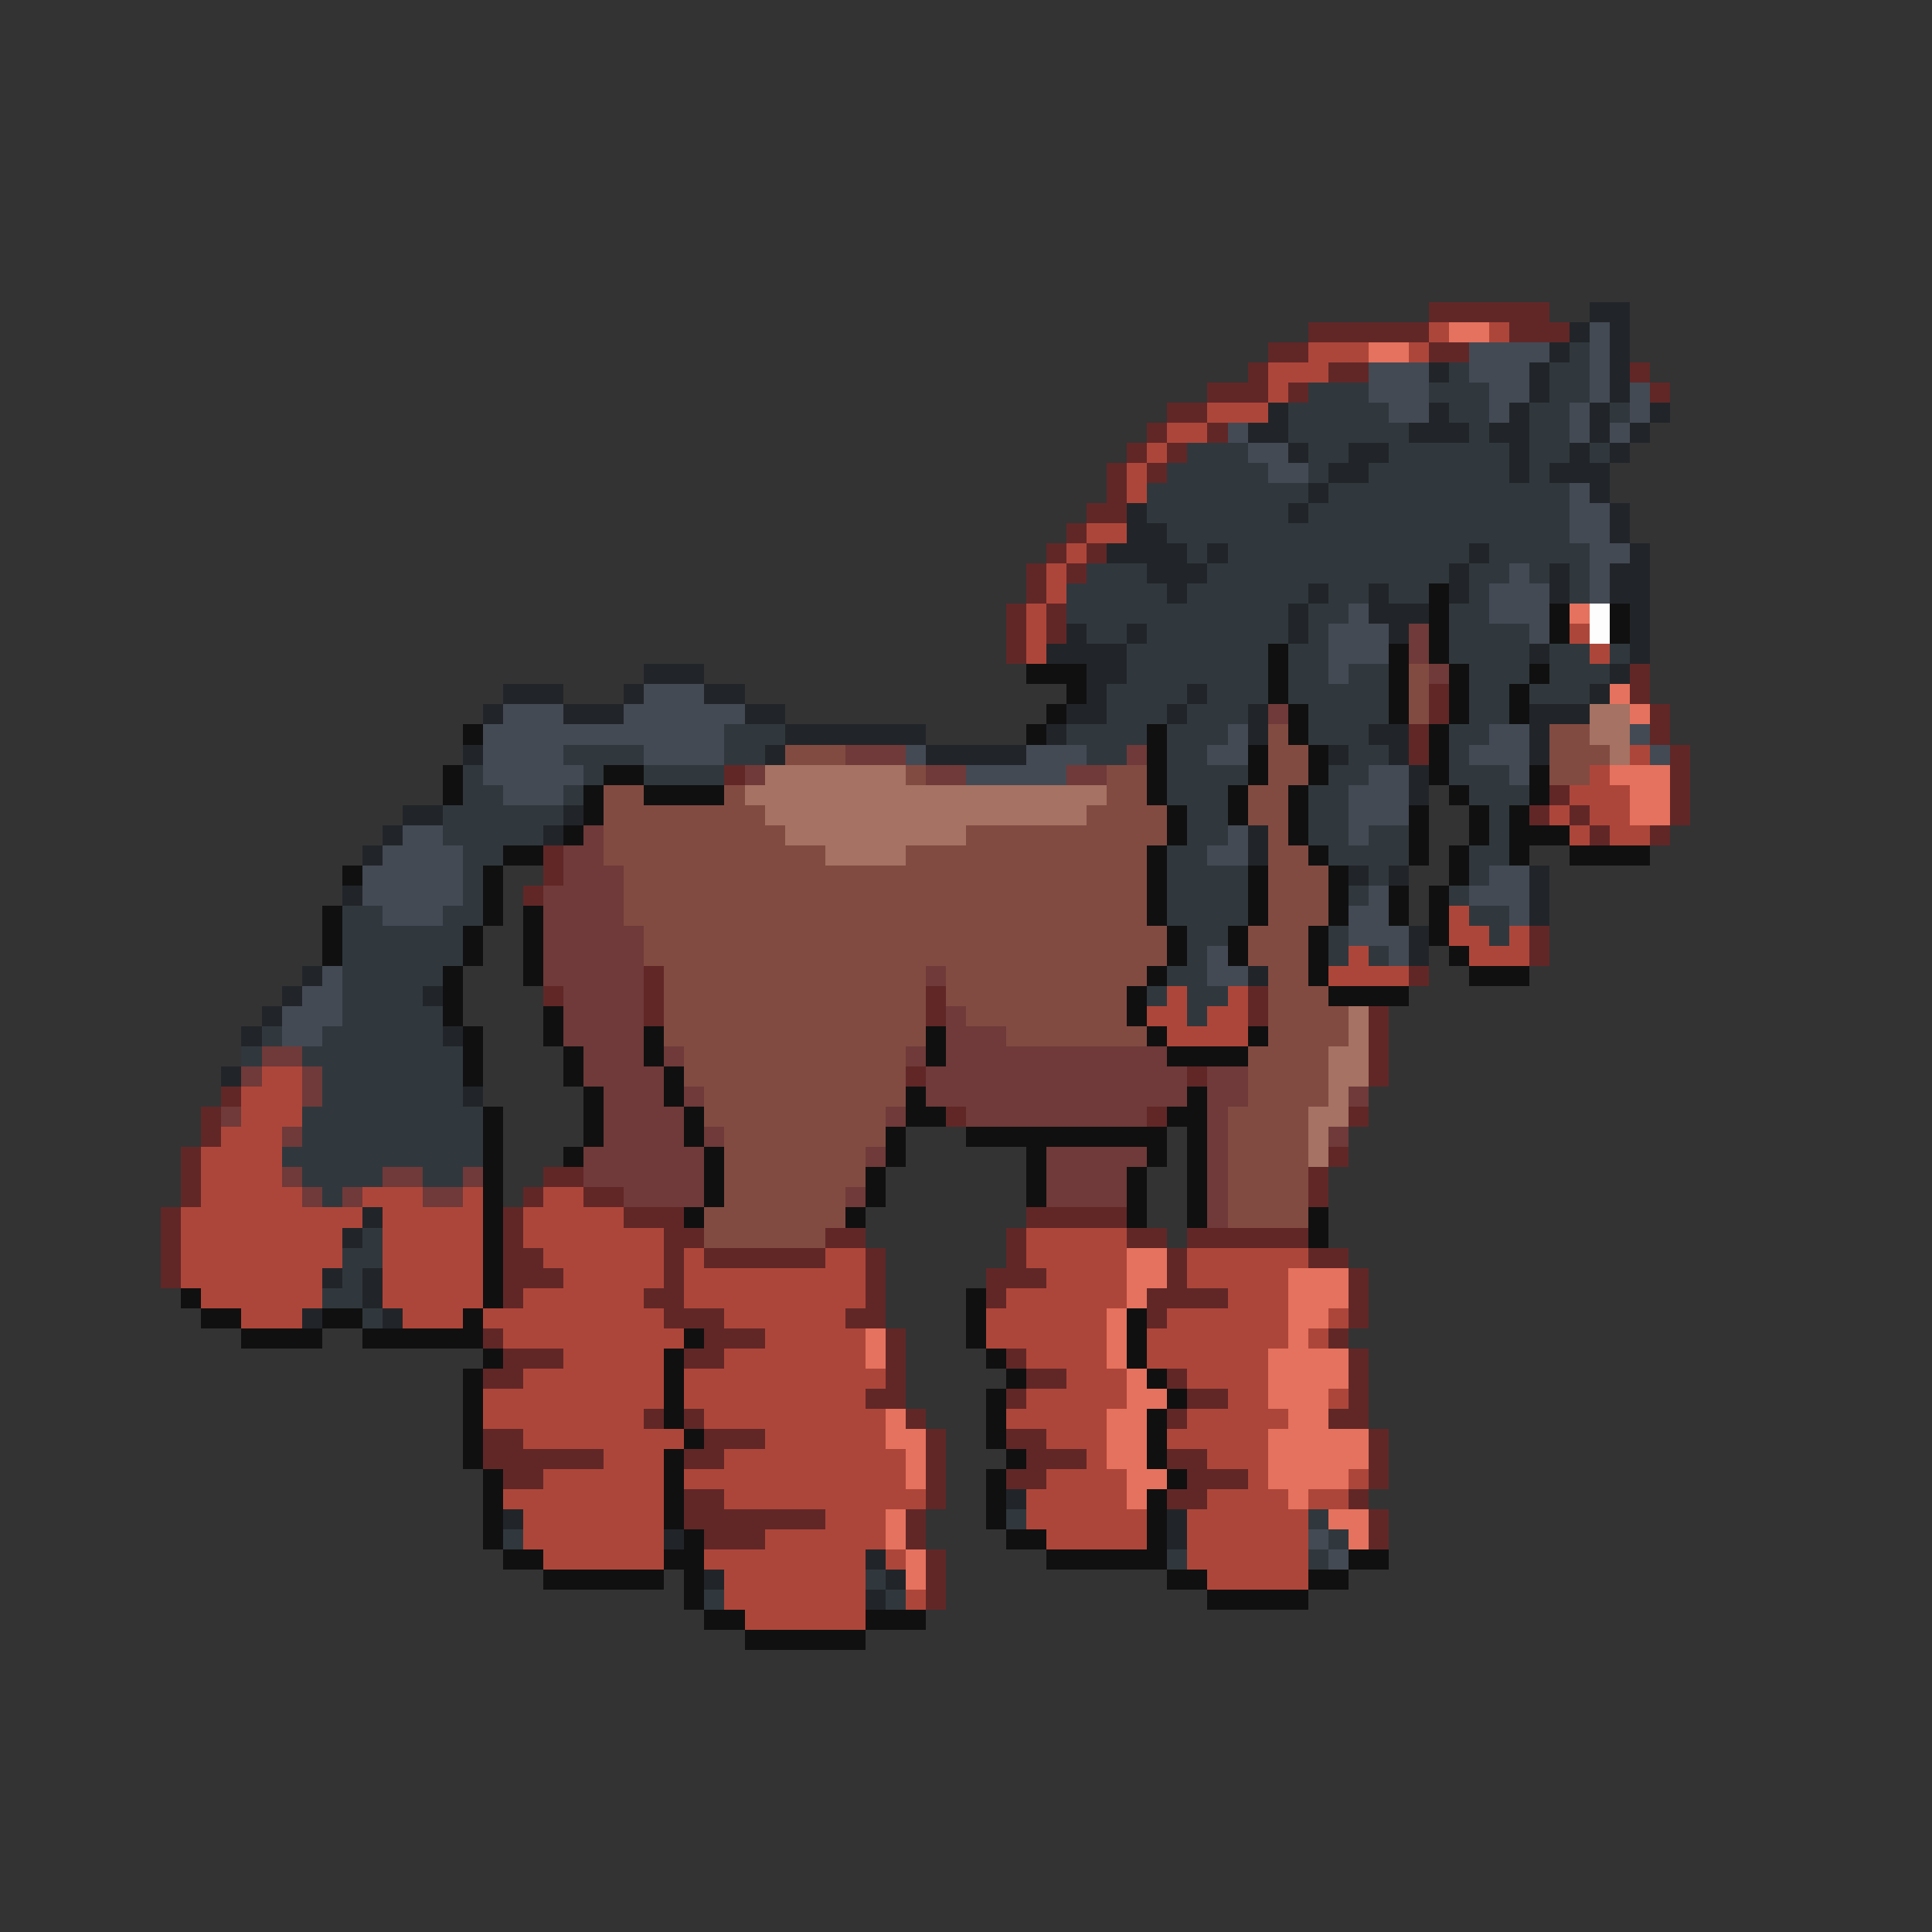 <svg xmlns="http://www.w3.org/2000/svg" viewBox="0 -0.5 96 96" shape-rendering="crispEdges">
<rect x="0" y="-0.5" width="96" height="96" fill="#333333" stroke="none"/>
<path stroke="#612727" d="M71 15h6M65 16h6M75 16h3M63 17h2M71 17h2M62 18h1M66 18h2M81 18h1M60 19h3M64 19h1M82 19h1M58 20h2M57 21h1M60 21h1M56 22h1M58 22h1M55 23h1M57 23h1M55 24h1M54 25h2M53 26h1M52 27h1M54 27h1M51 28h1M53 28h1M51 29h1M50 30h1M52 30h1M50 31h1M52 31h1M50 32h1M81 33h1M71 34h1M81 34h1M71 35h1M82 35h1M70 36h1M82 36h1M70 37h1M83 37h1M36 38h1M83 38h1M77 39h1M83 39h1M76 40h1M78 40h1M83 40h1M79 41h1M82 41h1M27 42h1M27 43h1M26 44h1M76 46h1M76 47h1M32 48h1M70 48h1M27 49h1M32 49h1M46 49h1M62 49h1M32 50h1M46 50h1M62 50h1M68 50h1M68 51h1M68 52h1M45 53h1M59 53h1M68 53h1M11 54h1M10 55h1M47 55h1M57 55h1M67 55h1M10 56h1M9 57h1M66 57h1M9 58h1M27 58h2M65 58h1M9 59h1M26 59h1M29 59h2M65 59h1M8 60h1M25 60h1M31 60h3M51 60h5M8 61h1M25 61h1M33 61h2M41 61h2M50 61h1M56 61h2M59 61h6M8 62h1M25 62h2M33 62h1M35 62h6M43 62h1M50 62h1M58 62h1M65 62h2M8 63h1M25 63h3M33 63h1M43 63h1M49 63h3M58 63h1M67 63h1M25 64h1M32 64h2M43 64h1M49 64h1M57 64h4M67 64h1M33 65h3M42 65h2M57 65h1M67 65h1M24 66h1M35 66h3M44 66h1M66 66h1M25 67h3M34 67h2M44 67h1M50 67h1M67 67h1M24 68h2M44 68h1M51 68h2M58 68h1M67 68h1M43 69h2M50 69h1M59 69h2M67 69h1M32 70h1M34 70h1M45 70h1M58 70h1M66 70h2M24 71h2M35 71h3M46 71h1M50 71h2M68 71h1M24 72h6M34 72h2M46 72h1M51 72h3M58 72h2M68 72h1M25 73h2M46 73h1M50 73h2M59 73h3M68 73h1M34 74h2M46 74h1M58 74h2M67 74h1M34 75h7M45 75h1M68 75h1M35 76h3M45 76h1M68 76h1M46 77h1M46 78h1M46 79h1" />
<path stroke="#212529" d="M79 15h2M78 16h1M80 16h1M77 17h1M80 17h1M71 18h1M76 18h1M80 18h1M76 19h1M80 19h1M63 20h1M71 20h1M75 20h1M79 20h1M82 20h1M62 21h2M70 21h3M74 21h2M79 21h1M81 21h1M64 22h1M67 22h2M75 22h1M78 22h1M80 22h1M66 23h2M75 23h1M77 23h3M65 24h1M79 24h1M56 25h1M64 25h1M80 25h1M56 26h2M80 26h1M55 27h4M60 27h1M73 27h1M81 27h1M57 28h3M72 28h1M77 28h1M80 28h2M58 29h1M65 29h1M68 29h1M72 29h1M77 29h1M80 29h2M64 30h1M68 30h3M81 30h1M53 31h1M56 31h1M64 31h1M69 31h1M81 31h1M52 32h4M76 32h1M81 32h1M32 33h3M54 33h2M80 33h1M25 34h3M31 34h1M35 34h2M54 34h1M59 34h1M79 34h1M24 35h1M28 35h3M37 35h2M53 35h2M58 35h1M62 35h1M76 35h3M39 36h7M52 36h1M62 36h1M68 36h2M76 36h1M23 37h1M38 37h1M46 37h5M66 37h1M69 37h1M76 37h1M70 38h1M70 39h1M20 40h2M28 40h1M19 41h1M27 41h1M62 41h1M18 42h1M62 42h1M67 43h1M69 43h1M76 43h1M17 44h1M76 44h1M76 45h1M70 46h1M70 47h1M15 48h1M62 48h1M14 49h1M21 49h1M13 50h1M12 51h1M22 51h1M11 53h1M23 54h1M18 60h1M17 61h1M16 63h1M18 63h1M18 64h1M15 65h1M19 65h1M50 74h1M25 75h1M58 75h1M33 76h1M58 76h1M43 77h1M35 78h1M44 78h1M43 79h1" />
<path stroke="#ad463a" d="M71 16h1M74 16h1M65 17h3M70 17h1M63 18h3M63 19h1M60 20h3M58 21h2M57 22h1M56 23h1M56 24h1M54 26h2M53 27h1M52 28h1M52 29h1M51 30h1M51 31h1M78 31h1M51 32h1M79 32h1M81 37h1M79 38h1M78 39h3M77 40h1M79 40h2M78 41h1M80 41h2M72 45h1M72 46h2M75 46h1M67 47h1M73 47h3M66 48h4M58 49h1M61 49h1M57 50h2M60 50h2M58 51h4M13 53h2M12 54h3M12 55h3M11 56h3M10 57h4M10 58h4M10 59h5M18 59h3M23 59h1M27 59h2M9 60h9M19 60h5M26 60h5M9 61h8M19 61h5M26 61h7M51 61h5M9 62h8M19 62h5M27 62h6M34 62h1M41 62h2M51 62h5M59 62h6M9 63h7M19 63h5M28 63h5M34 63h9M52 63h4M59 63h5M10 64h6M19 64h5M26 64h6M34 64h9M50 64h6M61 64h3M12 65h3M20 65h3M24 65h9M36 65h6M49 65h6M58 65h6M66 65h1M25 66h9M38 66h5M49 66h6M57 66h7M65 66h1M28 67h5M36 67h7M51 67h4M57 67h6M26 68h7M34 68h10M53 68h3M59 68h4M24 69h9M34 69h9M51 69h5M61 69h2M66 69h1M24 70h8M35 70h9M50 70h5M59 70h5M26 71h8M38 71h6M52 71h3M58 71h5M30 72h3M36 72h9M54 72h1M60 72h3M27 73h6M34 73h11M52 73h4M62 73h1M67 73h1M25 74h8M36 74h10M51 74h5M60 74h4M65 74h2M26 75h7M41 75h3M51 75h6M59 75h6M26 76h7M38 76h6M52 76h5M59 76h6M27 77h6M35 77h8M44 77h1M59 77h6M36 78h7M60 78h5M36 79h7M45 79h1M37 80h6" />
<path stroke="#e5725e" d="M72 16h2M68 17h2M78 30h1M80 34h1M81 35h1M80 38h3M81 39h2M81 40h2M56 62h2M56 63h2M64 63h3M56 64h1M64 64h3M55 65h1M64 65h2M43 66h1M55 66h1M64 66h1M43 67h1M55 67h1M63 67h4M56 68h1M63 68h4M56 69h2M63 69h3M44 70h1M55 70h2M64 70h2M44 71h2M55 71h2M63 71h5M45 72h1M55 72h2M63 72h5M45 73h1M56 73h2M63 73h4M56 74h1M64 74h1M44 75h1M66 75h2M44 76h1M67 76h1M45 77h1M45 78h1" />
<path stroke="#444a54" d="M79 16h1M73 17h4M79 17h1M68 18h3M73 18h3M79 18h1M68 19h3M74 19h2M79 19h1M81 19h1M69 20h2M74 20h1M78 20h1M81 20h1M61 21h1M78 21h1M80 21h1M62 22h2M63 23h2M78 24h1M78 25h2M78 26h2M79 27h2M75 28h1M79 28h1M74 29h3M79 29h1M67 30h1M74 30h3M66 31h3M76 31h1M66 32h3M66 33h1M32 34h3M25 35h3M31 35h6M24 36h12M61 36h1M74 36h2M81 36h1M24 37h4M32 37h4M45 37h1M51 37h3M60 37h2M73 37h3M82 37h1M24 38h5M48 38h5M68 38h2M75 38h1M25 39h3M67 39h3M67 40h3M20 41h2M61 41h1M67 41h1M19 42h4M60 42h2M18 43h5M74 43h2M18 44h5M68 44h1M73 44h3M19 45h3M67 45h2M75 45h1M67 46h3M60 47h1M69 47h1M16 48h1M60 48h2M15 49h2M14 50h3M14 51h2M65 76h1M66 77h1" />
<path stroke="#30383d" d="M78 17h1M72 18h1M77 18h2M65 19h3M71 19h3M77 19h2M64 20h5M72 20h2M76 20h2M80 20h1M64 21h6M73 21h1M76 21h2M59 22h3M65 22h2M69 22h6M76 22h2M79 22h1M58 23h5M65 23h1M68 23h7M76 23h1M57 24h8M66 24h12M57 25h7M65 25h13M58 26h20M59 27h1M61 27h12M74 27h5M54 28h3M60 28h12M73 28h2M76 28h1M78 28h1M53 29h5M59 29h6M66 29h2M69 29h2M73 29h1M78 29h1M53 30h11M65 30h2M72 30h2M54 31h2M57 31h7M65 31h1M72 31h4M56 32h7M64 32h2M72 32h4M77 32h2M80 32h1M56 33h7M64 33h2M67 33h2M73 33h3M77 33h3M55 34h4M60 34h3M64 34h5M73 34h2M76 34h3M55 35h3M59 35h3M65 35h4M73 35h2M36 36h3M53 36h4M58 36h3M65 36h3M72 36h2M28 37h4M36 37h2M54 37h2M58 37h2M67 37h2M72 37h1M23 38h1M29 38h1M32 38h4M58 38h4M66 38h2M72 38h3M23 39h2M28 39h1M58 39h3M65 39h2M73 39h3M22 40h6M59 40h2M65 40h2M74 40h1M22 41h5M59 41h2M65 41h2M68 41h2M74 41h1M23 42h2M58 42h2M66 42h4M73 42h2M23 43h1M58 43h4M68 43h1M73 43h1M23 44h1M58 44h4M67 44h1M72 44h1M17 45h2M22 45h2M58 45h4M73 45h2M17 46h6M59 46h2M66 46h1M74 46h1M17 47h6M59 47h1M66 47h1M68 47h1M17 48h5M58 48h2M17 49h4M57 49h1M59 49h2M17 50h5M59 50h1M13 51h1M16 51h6M12 52h1M15 52h8M16 53h7M16 54h7M15 55h9M15 56h9M14 57h10M15 58h4M21 58h2M16 59h1M18 61h1M17 62h2M17 63h1M16 64h2M18 65h1M50 75h1M65 75h1M25 76h1M66 76h1M58 77h1M65 77h1M43 78h1M35 79h1M44 79h1" />
<path stroke="#101010" d="M71 29h1M71 30h1M77 30h1M80 30h1M71 31h1M77 31h1M80 31h1M63 32h1M69 32h1M71 32h1M51 33h3M63 33h1M69 33h1M72 33h1M76 33h1M53 34h1M63 34h1M69 34h1M72 34h1M75 34h1M52 35h1M64 35h1M69 35h1M72 35h1M75 35h1M23 36h1M51 36h1M57 36h1M64 36h1M71 36h1M57 37h1M62 37h1M65 37h1M71 37h1M22 38h1M30 38h2M57 38h1M62 38h1M65 38h1M71 38h1M76 38h1M22 39h1M29 39h1M32 39h4M57 39h1M61 39h1M64 39h1M72 39h1M76 39h1M29 40h1M58 40h1M61 40h1M64 40h1M70 40h1M73 40h1M75 40h1M28 41h1M58 41h1M64 41h1M70 41h1M73 41h1M75 41h3M25 42h2M57 42h1M65 42h1M70 42h1M72 42h1M75 42h1M78 42h4M17 43h1M24 43h1M57 43h1M62 43h1M66 43h1M72 43h1M24 44h1M57 44h1M62 44h1M66 44h1M69 44h1M71 44h1M16 45h1M24 45h1M26 45h1M57 45h1M62 45h1M66 45h1M69 45h1M71 45h1M16 46h1M23 46h1M26 46h1M58 46h1M61 46h1M65 46h1M71 46h1M16 47h1M23 47h1M26 47h1M58 47h1M61 47h1M65 47h1M72 47h1M22 48h1M26 48h1M57 48h1M65 48h1M73 48h3M22 49h1M56 49h1M66 49h4M22 50h1M27 50h1M56 50h1M23 51h1M27 51h1M32 51h1M46 51h1M57 51h1M62 51h1M23 52h1M28 52h1M32 52h1M46 52h1M58 52h4M23 53h1M28 53h1M33 53h1M29 54h1M33 54h1M45 54h1M59 54h1M24 55h1M29 55h1M34 55h1M45 55h2M58 55h2M24 56h1M29 56h1M34 56h1M44 56h1M48 56h10M59 56h1M24 57h1M28 57h1M35 57h1M44 57h1M51 57h1M57 57h1M59 57h1M24 58h1M35 58h1M43 58h1M51 58h1M56 58h1M59 58h1M24 59h1M35 59h1M43 59h1M51 59h1M56 59h1M59 59h1M24 60h1M34 60h1M42 60h1M56 60h1M59 60h1M65 60h1M24 61h1M65 61h1M24 62h1M24 63h1M9 64h1M24 64h1M48 64h1M10 65h2M16 65h2M23 65h1M48 65h1M56 65h1M12 66h4M18 66h6M34 66h1M48 66h1M56 66h1M24 67h1M33 67h1M49 67h1M56 67h1M23 68h1M33 68h1M50 68h1M57 68h1M23 69h1M33 69h1M49 69h1M58 69h1M23 70h1M33 70h1M49 70h1M57 70h1M23 71h1M34 71h1M49 71h1M57 71h1M23 72h1M33 72h1M50 72h1M57 72h1M24 73h1M33 73h1M49 73h1M58 73h1M24 74h1M33 74h1M49 74h1M57 74h1M24 75h1M33 75h1M49 75h1M57 75h1M24 76h1M34 76h1M50 76h2M57 76h1M25 77h2M33 77h2M52 77h6M67 77h2M27 78h6M34 78h1M58 78h2M65 78h2M34 79h1M60 79h5M35 80h2M43 80h3M37 81h6" />
<path stroke="#fdfdfd" d="M79 30h1M79 31h1" />
<path stroke="#6f3a39" d="M70 31h1M70 32h1M71 33h1M63 35h1M42 37h3M56 37h1M37 38h1M46 38h2M53 38h2M29 41h1M28 42h2M28 43h3M27 44h4M27 45h4M27 46h5M27 47h5M27 48h5M46 48h1M28 49h4M28 50h4M47 50h1M28 51h4M47 51h3M13 52h2M29 52h3M33 52h1M45 52h1M47 52h11M12 53h1M15 53h1M29 53h4M46 53h13M60 53h2M15 54h1M30 54h3M34 54h1M46 54h13M60 54h2M67 54h1M11 55h1M30 55h4M44 55h1M48 55h9M60 55h1M14 56h1M30 56h4M35 56h1M60 56h1M66 56h1M29 57h6M43 57h1M52 57h5M60 57h1M14 58h1M19 58h2M23 58h1M29 58h6M52 58h4M60 58h1M15 59h1M17 59h1M21 59h2M31 59h4M42 59h1M52 59h4M60 59h1M60 60h1" />
<path stroke="#824b42" d="M70 33h1M70 34h1M70 35h1M63 36h1M77 36h2M39 37h3M63 37h2M77 37h3M45 38h1M55 38h2M63 38h2M77 38h2M30 39h2M36 39h1M55 39h2M62 39h2M30 40h8M54 40h4M62 40h2M30 41h9M48 41h10M63 41h1M30 42h11M45 42h12M63 42h2M31 43h26M63 43h3M31 44h26M63 44h3M31 45h26M63 45h3M32 46h26M62 46h3M32 47h26M62 47h3M33 48h13M47 48h10M63 48h2M33 49h13M47 49h9M63 49h3M33 50h13M48 50h8M63 50h4M33 51h13M50 51h7M63 51h4M34 52h11M62 52h4M34 53h11M62 53h4M35 54h10M62 54h4M35 55h9M61 55h4M36 56h8M61 56h4M36 57h7M61 57h4M36 58h7M61 58h4M36 59h6M61 59h4M35 60h7M61 60h4M35 61h6" />
<path stroke="#a57263" d="M79 35h2M79 36h2M80 37h1M38 38h7M37 39h18M38 40h16M39 41h9M41 42h4M67 50h1M67 51h1M66 52h2M66 53h2M66 54h1M65 55h2M65 56h1M65 57h1" />
</svg>
